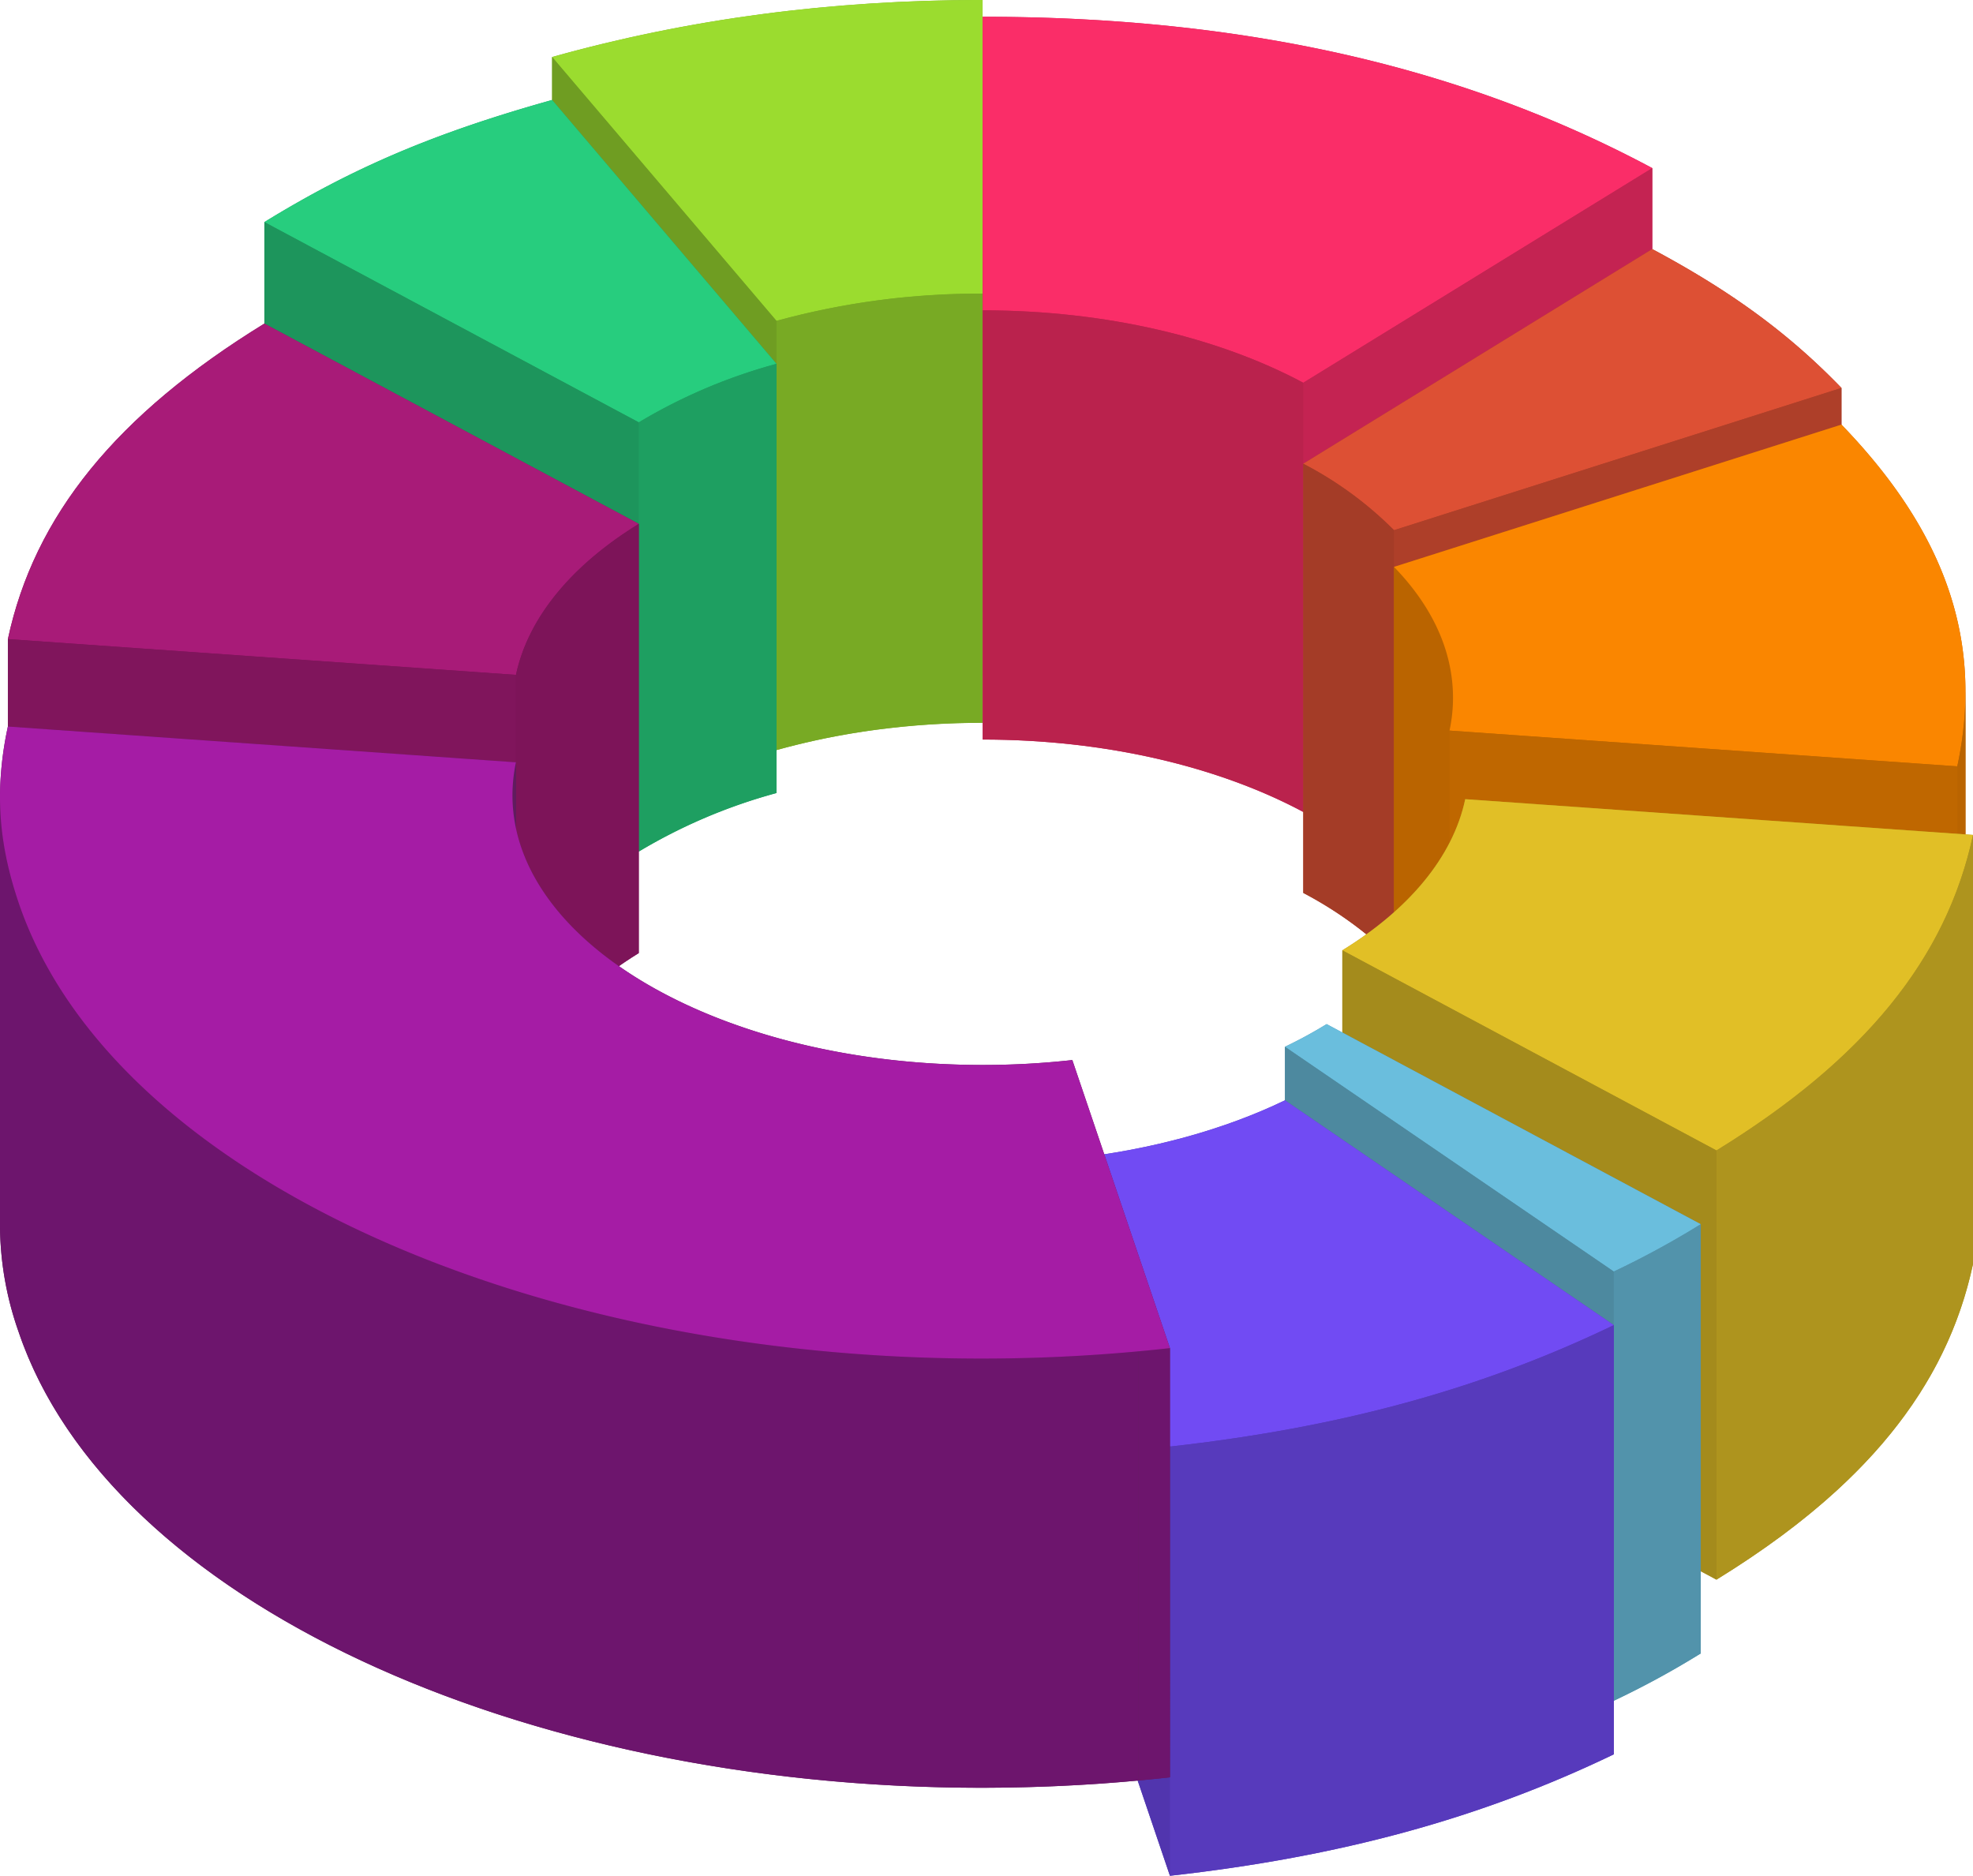 <svg xmlns="http://www.w3.org/2000/svg" xmlns:xlink="http://www.w3.org/1999/xlink" width="512.712" height="487.431" viewBox="0 0 512.712 487.431"><defs><clipPath id="a"><path d="M4206.225,1548.686v111.53a199.806,199.806,0,0,0-53.562,7.092V1555.777A199.857,199.857,0,0,1,4206.225,1548.686Z" transform="translate(-4152.663 -1548.686)" fill="none"/></clipPath><clipPath id="b"><path d="M4162.164,1562.092v111.531a141.589,141.589,0,0,0-35.781,15.21V1577.3A141.536,141.536,0,0,1,4162.164,1562.092Z" transform="translate(-4126.383 -1562.092)" fill="none"/></clipPath><clipPath id="c"><path d="M4134.859,1592.638v111.53c-17.167,10.557-28.722,24.158-31.92,39.241V1631.879C4106.137,1616.8,4117.692,1603.2,4134.859,1592.638Z" transform="translate(-4102.938 -1592.638)" fill="none"/></clipPath><clipPath id="d"><path d="M4275.331,1570.7v111.53c-21.824-11.667-51.111-18.815-83.3-18.815V1551.886C4224.22,1551.886,4253.507,1559.034,4275.331,1570.7Z" transform="translate(-4192.029 -1551.886)" fill="none"/></clipPath><clipPath id="e"><path d="M4276.787,1598.434v111.531a95.145,95.145,0,0,0-23.576-17.275v-111.53A95.1,95.1,0,0,1,4276.787,1598.434Z" transform="translate(-4253.211 -1581.159)" fill="none"/></clipPath><clipPath id="f"><path d="M4285.857,1634.853v111.531c0-12.342-5.563-23.932-15.33-34V1600.849C4280.294,1610.92,4285.857,1622.511,4285.857,1634.853Z" transform="translate(-4270.527 -1600.849)" fill="none"/></clipPath><clipPath id="g"><path d="M4380.163,1624.636v111.532a92.864,92.864,0,0,1-2.131,19.44v-111.53A92.871,92.871,0,0,0,4380.163,1624.636Z" transform="translate(-4378.032 -1624.636)" fill="none"/></clipPath><clipPath id="h"><path d="M4398.733,1652.006v111.531c-6.875,32.091-28.209,58.336-66.661,81.988v-111.53C4370.524,1710.343,4391.859,1684.1,4398.733,1652.006Z" transform="translate(-4332.072 -1652.006)" fill="none"/></clipPath><clipPath id="i"><path d="M4335.072,1726.3v111.532a228.868,228.868,0,0,1-22.6,12.3V1738.6A229,229,0,0,0,4335.072,1726.3Z" transform="translate(-4312.476 -1726.303)" fill="none"/></clipPath><clipPath id="j"><path d="M4343.1,1745.561v111.53c-34.544,16.63-71.073,26.618-115.346,31.559V1777.119C4272.032,1772.178,4308.561,1762.191,4343.1,1745.561Z" transform="translate(-4227.759 -1745.561)" fill="none"/></clipPath><clipPath id="k"><path d="M4103.179,1638.144v111.531a41.578,41.578,0,0,0-.907,8.553V1646.7A41.568,41.568,0,0,1,4103.179,1638.144Z" transform="translate(-4102.271 -1638.144)" fill="none"/></clipPath><clipPath id="l"><path d="M4004.464,1756.316V1644.785a83.941,83.941,0,0,0,4.834,27.428c23.7,69.923,130.52,118.469,250.228,118.469a442.378,442.378,0,0,0,48.962-2.716V1899.5a442.672,442.672,0,0,1-48.962,2.715c-119.708,0-226.527-48.546-250.228-118.469A83.931,83.931,0,0,1,4004.464,1756.316Z" transform="translate(-4004.464 -1644.785)" fill="none"/></clipPath></defs><g transform="translate(143.474)" style="isolation:isolate"><path d="M4109.841,1507.471V1619l58.3,68.564c1.8-.5,3.626-.974,5.471-1.428q.665-.164,1.336-.323c1.842-.44,3.7-.86,5.587-1.247.154-.033.311-.06.464-.091,1.769-.358,3.56-.689,5.362-1,.461-.081.924-.161,1.386-.237,1.928-.32,3.87-.619,5.837-.885.264-.037.534-.067.8-.1q2.659-.349,5.363-.629c.465-.049.93-.1,1.4-.144q3.051-.3,6.147-.513c.305-.021.613-.034.917-.053q2.7-.171,5.433-.272c.561-.021,1.124-.042,1.687-.059,2.113-.063,4.235-.108,6.375-.108V1492.655C4182.237,1492.655,4145.3,1497.547,4109.841,1507.471Zm70.7,65.565h0c.032-.007.062-.015.094-.021C4180.6,1573.021,4180.573,1573.029,4180.542,1573.036Zm-6.92,1.57h-.005c.443-.109.888-.216,1.336-.324h0Q4174.281,1574.444,4173.621,1574.606Z" transform="translate(-4109.841 -1492.655)" fill="#78aa24"/><g style="isolation:isolate"><path d="M4221.707,1492.655v76.288a199.868,199.868,0,0,0-53.562,7.091l-58.3-68.563C4145.3,1497.547,4182.237,1492.655,4221.707,1492.655Z" transform="translate(-4109.841 -1492.655)" fill="#9bdc2f"/><g transform="translate(58.304 76.288)" style="isolation:isolate"><g clip-path="url(#a)"><g style="isolation:isolate"><path d="M4197.188,1548.686v111.53c-6.648,0-13.171.309-19.53.9V1549.583c6.358-.588,12.881-.894,19.53-.9" transform="translate(-4143.626 -1548.686)" fill="#78aa24"/><path d="M4186.695,1549.345v111.531a191.871,191.871,0,0,0-34.032,6.2V1555.539a192.037,192.037,0,0,1,34.032-6.194" transform="translate(-4152.663 -1548.448)" fill="#78aa24"/></g></g></g><g transform="translate(0 14.817)"><path d="M4168.145,1572.1v111.531l-58.3-68.563V1503.537Z" transform="translate(-4109.841 -1503.537)" fill="#6f9d22"/></g></g></g><g transform="translate(68.702 25.978)" style="isolation:isolate"><path d="M4129.7,1511.735c-30.4,8.5-51.7,17.543-74.772,31.727v111.53l97.295,52.046a141.594,141.594,0,0,1,35.781-15.21V1580.3Z" transform="translate(-4054.923 -1511.735)" fill="#1e9f61"/><g style="isolation:isolate"><g transform="translate(0)"><path d="M4129.7,1511.735,4188,1580.3a141.541,141.541,0,0,0-35.781,15.21l-97.295-52.046C4078,1529.278,4099.294,1520.239,4129.7,1511.735Z" transform="translate(-4054.923 -1511.735)" fill="#27cd7e"/></g><g transform="translate(97.296 68.563)" style="isolation:isolate"><g clip-path="url(#b)"><g style="isolation:isolate"><path d="M4162.164,1562.092v111.531a141.589,141.589,0,0,0-35.781,15.21V1577.3a141.536,141.536,0,0,1,35.781-15.21" transform="translate(-4126.383 -1562.092)" fill="#1e9f61"/></g></g></g><g transform="translate(0 31.726)"><path d="M4152.218,1587.083v111.531l-97.3-52.046V1535.037Z" transform="translate(-4054.923 -1535.037)" fill="#1d955c"/></g></g></g><g transform="translate(2.053 84.085)" style="isolation:isolate"><path d="M4139.455,1752.041c.063-.184.123-.369.188-.553q.441-1.217.954-2.421c.076-.181.161-.361.241-.54q.427-.968.9-1.924c.11-.223.221-.447.335-.67.406-.793.83-1.581,1.284-2.361l0-.005c.424-.728.88-1.447,1.345-2.163.647-1,1.324-2,2.051-2.98l0-.007c.729-.984,1.506-1.953,2.309-2.912.248-.294.5-.584.758-.875.591-.681,1.2-1.355,1.824-2.023.291-.308.581-.617.877-.922q1.046-1.072,2.154-2.12c.225-.214.44-.43.668-.641q1.453-1.346,3.01-2.651c.246-.2.5-.4.75-.607q1.22-1,2.5-1.978c.364-.279.736-.554,1.11-.83q1.206-.893,2.464-1.761c.359-.248.714-.5,1.078-.743,1.191-.8,2.4-1.591,3.654-2.362V1606.458l-97.294-52.046c-38.44,23.651-59.774,49.9-66.649,81.988v111.53l132.023,9.3c.178-.843.392-1.679.624-2.512.062-.233.132-.464.2-.7Q4139.113,1753.026,4139.455,1752.041Z" transform="translate(-4005.972 -1554.412)" fill="#7d1459"/><g style="isolation:isolate"><path d="M4072.621,1554.412l97.294,52.046c-17.167,10.557-28.722,24.158-31.92,39.241l-132.023-9.3C4012.847,1604.308,4034.181,1578.063,4072.621,1554.412Z" transform="translate(-4005.972 -1554.412)" fill="#a81b78"/><g transform="translate(132.023 52.046)" style="isolation:isolate"><g clip-path="url(#c)"><g style="isolation:isolate"><path d="M4133.133,1592.638v111.53c-11.038,6.787-19.754,14.833-25.422,23.721V1616.359c5.668-8.888,14.385-16.933,25.422-23.721" transform="translate(-4101.212 -1592.638)" fill="#7d1459"/><path d="M4109.437,1610.06v111.531a46.952,46.952,0,0,0-6.5,15.52V1625.58a46.957,46.957,0,0,1,6.5-15.52" transform="translate(-4102.938 -1586.339)" fill="#7d1459"/></g></g></g><g transform="translate(0 81.988)"><path d="M4138,1623.928v111.531l-132.023-9.3V1614.629Z" transform="translate(-4005.972 -1614.629)" fill="#80155c"/></g></g></g><path d="M4192,1495.856v111.531l.037,76.288c26.155,0,50.394,4.718,70.27,12.745a134.661,134.661,0,0,1,13.032,6.07h0l90.691-55.778V1535.181C4316.562,1508.719,4259.644,1495.856,4192,1495.856Z" transform="translate(-3936.662 -1491.498)" fill="#c42352"/><g transform="translate(255.34 4.358)" style="isolation:isolate"><g style="isolation:isolate"><g transform="translate(0 0)"><path d="M4192.039,1572.144v111.531l-.037-76.288V1495.856Z" transform="translate(-4192.002 -1495.856)" fill="#b3204a"/></g><path d="M4192,1495.856c67.642,0,124.56,12.863,174.029,39.325l-90.691,55.778c-21.824-11.669-51.111-18.817-83.3-18.817Z" transform="translate(-4192.002 -1495.856)" fill="#fa2d68"/><g transform="translate(83.338 39.325)"><path d="M4343.9,1524.739v111.531l-90.691,55.779V1580.517Z" transform="translate(-4253.211 -1524.739)" fill="#c42352"/></g><g transform="translate(0.037 76.287)" style="isolation:isolate"><g clip-path="url(#d)"><g style="isolation:isolate"><path d="M4275.331,1570.7v111.53c-21.824-11.667-51.111-18.815-83.3-18.815V1551.886c32.191,0,61.478,7.148,83.3,18.817" transform="translate(-4192.029 -1551.886)" fill="#ba224d"/></g></g></g></g></g><g transform="translate(338.678 64.722)" style="isolation:isolate"><path d="M4343.9,1540.191l-90.691,55.779V1707.5a105.223,105.223,0,0,1,15.836,10.292,80.233,80.233,0,0,1,7.74,6.983h0l116.277-36.97V1576.276C4379.4,1562.135,4364.524,1551.213,4343.9,1540.191Z" transform="translate(-4253.211 -1540.191)" fill="#ae3f29"/><g style="isolation:isolate"><path d="M4343.9,1540.191c20.623,11.022,35.5,21.944,49.163,36.085l-116.277,36.97a95.108,95.108,0,0,0-23.576-17.275Z" transform="translate(-4253.211 -1540.191)" fill="#dd5034"/><g transform="translate(23.576 36.085)"><path d="M4386.8,1566.694v111.531l-116.276,36.97V1603.664Z" transform="translate(-4270.527 -1566.694)" fill="#ae3f29"/></g><g transform="translate(0 55.78)" style="isolation:isolate"><g clip-path="url(#e)"><g style="isolation:isolate"><path d="M4276.787,1598.434v111.531a95.145,95.145,0,0,0-23.576-17.275v-111.53a95.1,95.1,0,0,1,23.576,17.275" transform="translate(-4253.211 -1581.159)" fill="#a43c27"/></g></g></g></g></g><g transform="translate(362.255 110.34)" style="isolation:isolate"><path d="M4419.017,1643.535c.139-24.566-10.387-47.249-32.212-69.839l-116.277,36.97V1722.2a56.784,56.784,0,0,1,12.248,18.3,43.592,43.592,0,0,1,2.175,7.184v17.052l131.949,9.291a95.475,95.475,0,0,0,2-14.658q.133-2.4.133-4.781h0V1643.053C4419.03,1643.213,4419.017,1643.375,4419.017,1643.535Zm-1.281,14.522c.046-.282.1-.565.142-.846-.02.114-.029.227-.048.342C4417.8,1657.719,4417.763,1657.889,4417.735,1658.057Zm1.146-10.048c0-.073.013-.148.017-.222C4418.894,1647.86,4418.886,1647.935,4418.881,1648.009Zm-.427,4.967c.03-.267.054-.534.082-.8C4418.508,1652.442,4418.484,1652.709,4418.454,1652.976Z" transform="translate(-4270.527 -1573.696)" fill="#bf6700"/><g style="isolation:isolate"><g transform="translate(0 36.97)" style="isolation:isolate"><g clip-path="url(#f)"><g style="isolation:isolate"><path d="M4285.857,1634.853v111.531c0-12.342-5.563-23.932-15.33-34V1600.849c9.767,10.071,15.33,21.662,15.33,34" transform="translate(-4270.527 -1600.849)" fill="#ba6400"/></g></g></g><path d="M4386.8,1573.7c27.326,28.282,36.957,56.705,30.095,88.8L4284.95,1653.2a40.578,40.578,0,0,0,.907-8.531c0-12.343-5.563-23.933-15.33-34Z" transform="translate(-4270.527 -1573.696)" fill="#fa8600"/><g transform="translate(146.373 69.357)" style="isolation:isolate"><g clip-path="url(#g)"><g style="isolation:isolate"><path d="M4380.163,1624.636v111.532a92.864,92.864,0,0,1-2.131,19.44v-111.53a92.871,92.871,0,0,0,2.131-19.442" transform="translate(-4378.032 -1624.636)" fill="#ba6400"/></g></g></g><g transform="translate(14.423 79.506)"><path d="M4413.069,1641.382v111.531l-131.949-9.292V1632.09Z" transform="translate(-4281.12 -1632.09)" fill="#bf6700"/></g></g></g><g transform="translate(348.829 207.67)" style="isolation:isolate"><path d="M4413.383,1795.171c.671-1.175,1.325-2.355,1.947-3.545.07-.138.137-.276.208-.414.557-1.08,1.088-2.167,1.6-3.261.145-.306.289-.613.43-.919.557-1.216,1.1-2.437,1.6-3.669.042-.1.081-.208.123-.311.468-1.147.91-2.3,1.333-3.465q.177-.48.348-.961c.443-1.258.872-2.521,1.266-3.8.019-.06.035-.12.054-.18q.563-1.84,1.055-3.71.131-.5.259-.994c.333-1.306.651-2.615.936-3.94V1654.474l-131.949-9.293c-3.187,15.1-14.754,28.712-31.934,39.275v111.532l97.222,52c1.378-.848,2.727-1.7,4.062-2.554.417-.267.825-.535,1.238-.8q1.392-.9,2.754-1.812c.446-.3.892-.6,1.332-.9q1.363-.923,2.69-1.852c.372-.261.751-.521,1.12-.783q1.849-1.309,3.635-2.628c.1-.075.2-.15.3-.225q1.63-1.209,3.2-2.429c.366-.286.727-.572,1.091-.858q1.179-.929,2.333-1.865c.382-.31.763-.621,1.14-.933q1.174-.974,2.314-1.952c.306-.263.617-.523.919-.786q1.567-1.362,3.072-2.735c.147-.135.289-.271.435-.406q1.278-1.178,2.51-2.366c.316-.3.625-.61.936-.915q.984-.966,1.94-1.939c.315-.323.63-.644.941-.968.667-.693,1.32-1.39,1.966-2.09.237-.256.479-.511.712-.768q1.292-1.423,2.528-2.865c.156-.181.3-.366.457-.549q1-1.176,1.952-2.362c.26-.323.514-.647.768-.971q.8-1.011,1.564-2.03c.252-.335.505-.67.754-1.006q.823-1.119,1.609-2.248c.175-.251.355-.5.527-.749q1.029-1.5,2-3.009c.027-.043.058-.086.085-.129.079-.122.148-.249.226-.373q.971-1.536,1.879-3.091C4413.043,1795.756,4413.214,1795.464,4413.383,1795.171Zm-21.351-84.594,0,0c.316-.3.625-.611.936-.917l0,0C4392.653,1709.97,4392.347,1710.275,4392.032,1710.577Zm-2.947,2.775h0c.147-.135.288-.271.435-.406h0C4389.371,1713.082,4389.232,1713.219,4389.085,1713.352Zm-3.983,3.515-.007.005c.306-.263.617-.523.919-.787v0C4385.712,1716.349,4385.406,1716.607,4385.1,1716.867Zm-3.458,2.888,0,0q.573-.466,1.14-.934l0,0Q4382.214,1719.292,4381.644,1719.755Zm-3.425,2.723h0c.367-.285.728-.571,1.092-.856l-.007,0C4378.941,1721.912,4378.582,1722.2,4378.219,1722.478Zm-3.5,2.656h0c.107-.079.209-.159.318-.239l-.019.014C4374.915,1724.985,4374.818,1725.06,4374.718,1725.135Zm-4.752,3.406,0,0c.372-.26.751-.52,1.12-.782h0C4370.716,1728.022,4370.338,1728.281,4369.966,1728.541Zm-4.023,2.75h0q.669-.448,1.332-.9l0,0Q4366.612,1730.845,4365.942,1731.292Zm-3.988,2.613,0,0c.417-.267.825-.535,1.238-.8l-.005,0C4362.774,1733.373,4362.368,1733.639,4361.954,1733.9Z" transform="translate(-4260.666 -1645.181)" fill="#ae941e"/><g style="isolation:isolate"><path d="M4292.6,1645.181l131.949,9.293c-6.875,32.092-28.209,58.337-66.661,81.988l-97.222-52C4277.846,1673.893,4289.413,1660.279,4292.6,1645.181Z" transform="translate(-4260.666 -1645.181)" fill="#e1bf26"/><g transform="translate(97.222 9.292)" style="isolation:isolate"><g clip-path="url(#h)"><g style="isolation:isolate"><path d="M4384.692,1652.006v111.531a101.078,101.078,0,0,1-13.783,33.509V1685.515a101.078,101.078,0,0,0,13.783-33.509" transform="translate(-4318.031 -1652.006)" fill="#ae941e"/><path d="M4384.951,1676.617v111.531c-11.3,17.723-28.71,33.614-52.878,48.479V1725.1c24.168-14.867,41.574-30.756,52.878-48.479" transform="translate(-4332.072 -1643.108)" fill="#ae941e"/></g></g></g><g transform="translate(0 39.276)"><path d="M4357.888,1726.031v111.531l-97.222-52V1674.027Z" transform="translate(-4260.666 -1674.027)" fill="#a48b1c"/></g></g></g><g transform="translate(333.912 266.117)"><path d="M4260.542,1688.108a118.316,118.316,0,0,1-10.833,5.89V1805.53l85.459,58.413c3.239-1.557,6.146-3.01,8.918-4.47,4.623-2.43,8.875-4.873,13.676-7.829h0V1740.112Z" transform="translate(-4249.71 -1688.108)" fill="#5293ab"/><g style="isolation:isolate"><path d="M4260.542,1688.108l97.221,52a228.9,228.9,0,0,1-22.595,12.3L4249.71,1694A118.316,118.316,0,0,0,4260.542,1688.108Z" transform="translate(-4249.71 -1688.108)" fill="#6abedd"/><g transform="translate(85.459 52.004)" style="isolation:isolate"><g clip-path="url(#i)"><g style="isolation:isolate"><path d="M4335.072,1726.3v111.532a228.868,228.868,0,0,1-22.6,12.3V1738.6a229,229,0,0,0,22.6-12.3" transform="translate(-4312.476 -1726.303)" fill="#5293ab"/></g></g></g><g transform="translate(0 5.89)"><path d="M4335.169,1750.848v111.531l-85.459-58.414V1692.434Z" transform="translate(-4249.71 -1692.434)" fill="#4d899f"/></g></g></g><path d="M4264.381,1702.658c-15.574,7.506-34.47,12.82-55.252,15.118v111.531l25.365,74.855c44.273-4.941,80.8-14.929,115.346-31.559v-111.53Z" transform="translate(-3930.47 -1416.731)" fill="#573abc"/><g transform="translate(278.659 285.927)"><g style="isolation:isolate"><path d="M4264.381,1702.658l85.459,58.414c-34.544,16.63-71.073,26.617-115.346,31.557l-25.365-74.853C4229.911,1715.478,4248.807,1710.164,4264.381,1702.658Z" transform="translate(-4209.129 -1702.658)" fill="#714bf3"/><g transform="translate(25.365 58.414)" style="isolation:isolate"><g clip-path="url(#j)"><g style="isolation:isolate"><path d="M4343.1,1745.561v111.53c-34.544,16.63-71.073,26.618-115.346,31.559V1777.119c44.273-4.941,80.8-14.928,115.346-31.558" transform="translate(-4227.759 -1745.561)" fill="#573abc"/></g></g></g><g transform="translate(0 15.119)"><path d="M4234.494,1788.616v111.531l-25.365-74.854V1713.762Z" transform="translate(-4209.129 -1713.762)" fill="#5135ae"/></g></g></g><g transform="translate(0 188.79)" style="isolation:isolate"><path d="M4308.488,1792.836l-25.365-74.853a211.3,211.3,0,0,1-23.282,1.278c-62.447,0-113.947-26.864-121.3-61.543v-17.105l-132.023-9.3a86.492,86.492,0,0,0-2.037,19.041c0-.234-.016-.465-.016-.7v111.531a83.93,83.93,0,0,0,4.834,27.428c23.7,69.923,130.52,118.469,250.228,118.469,3.026,0,6.061-.042,9.1-.1.565-.012,1.13-.022,1.7-.035q4.4-.108,8.813-.3c.569-.026,1.138-.056,1.708-.083,3.06-.147,6.123-.316,9.193-.528h.02c3.064-.211,6.134-.466,9.205-.743.343-.031.687-.05,1.03-.083.27-.024.541-.057.81-.082q3.691-.349,7.384-.753Zm-303.915-139.284c-.02-.384-.035-.77-.049-1.153C4004.539,1652.783,4004.554,1653.168,4004.574,1653.552Zm1.938,13.723c-.088-.385-.177-.772-.258-1.156C4006.334,1666.5,4006.423,1666.89,4006.511,1667.275Zm-.7-3.377c-.058-.317-.124-.634-.178-.952C4005.686,1663.264,4005.752,1663.581,4005.81,1663.9Zm-.665-4.086c-.016-.109-.025-.218-.039-.327C4005.12,1659.595,4005.129,1659.7,4005.145,1659.813Zm-.349-3.121c-.032-.343-.055-.687-.082-1.031C4004.742,1656,4004.765,1656.349,4004.8,1656.692Zm2.217,12.669c.1.392.2.785.305,1.18C4007.213,1670.146,4007.113,1669.753,4007.014,1669.361Zm.93,3.4c.1.346.2.69.3,1.037C4008.142,1673.452,4008.044,1673.108,4007.944,1672.762Z" transform="translate(-4004.464 -1631.314)" fill="#601c5d"/><g style="isolation:isolate"><g transform="translate(133.169 9.299)" style="isolation:isolate"><g clip-path="url(#k)"><g style="isolation:isolate"><path d="M4103.179,1638.144v111.531a41.578,41.578,0,0,0-.907,8.553V1646.7a41.568,41.568,0,0,1,.907-8.553" transform="translate(-4102.271 -1638.144)" fill="#601c5d"/></g></g></g><g transform="translate(0 18.341)" style="isolation:isolate"><g clip-path="url(#l)"><g style="isolation:isolate"><path d="M4229.935,1749.946v111.532q-4.1.455-8.193.835V1750.782q4.093-.378,8.193-.836" transform="translate(-3925.91 -1606.765)" fill="#6d156d"/><path d="M4300.295,1788.8v111.531c-13.687,1.266-27.309,1.88-40.769,1.88-119.708,0-226.527-48.546-250.228-118.469a83.931,83.931,0,0,1-4.834-27.428V1644.785a83.941,83.941,0,0,0,4.834,27.428c23.7,69.923,130.52,118.469,250.228,118.469,13.46,0,27.082-.614,40.769-1.88" transform="translate(-4004.464 -1644.785)" fill="#6d156d"/></g></g></g><g transform="translate(0)"><path d="M4006.517,1631.314l132.023,9.3a41.567,41.567,0,0,0-.907,8.553c0,38.713,54.714,70.1,122.208,70.1a211.3,211.3,0,0,0,23.282-1.28l25.365,74.853a442.378,442.378,0,0,1-48.962,2.716c-119.708,0-226.527-48.546-250.228-118.469C4003.919,1661.214,4003.085,1647.36,4006.517,1631.314Z" transform="translate(-4004.464 -1631.314)" fill="#a51ca5"/></g></g></g></svg>